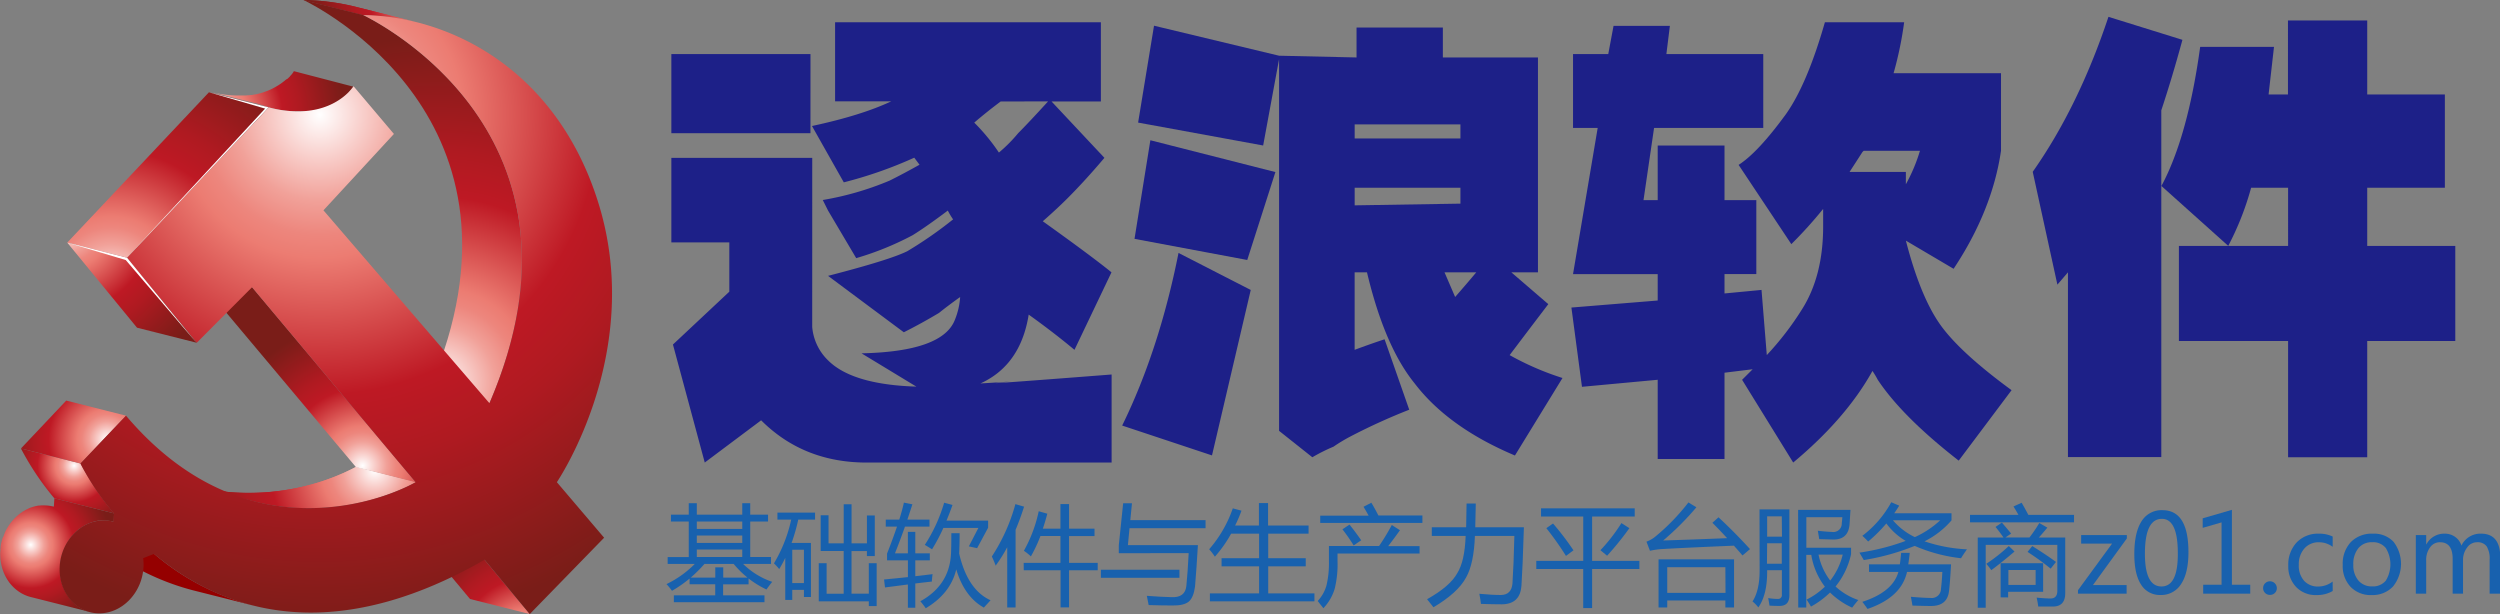 <svg xmlns="http://www.w3.org/2000/svg" xmlns:xlink="http://www.w3.org/1999/xlink" viewBox="0 0 785.73 193.01"><rect x="0" y="0" width="785.73" height="193.01" fill="#808080" stroke="none"/><defs><style>.cls-1{fill:#1d2088;}.cls-2{fill:#1861ae;}.cls-3{fill:url(#radial-gradient);}.cls-4{fill:url(#radial-gradient-3);}.cls-5{fill:url(#radial-gradient-4);}.cls-6{fill:url(#radial-gradient-5);}.cls-7{fill:url(#radial-gradient-6);}.cls-8{fill:url(#radial-gradient-7);}.cls-9{fill:url(#radial-gradient-8);}.cls-10{fill:url(#radial-gradient-9);}.cls-11{fill:#950000;}.cls-12{fill:url(#radial-gradient-10);}.cls-13{fill:url(#radial-gradient-12);}.cls-14{fill:url(#radial-gradient-13);}.cls-15{fill:url(#radial-gradient-14);}.cls-16{fill:url(#radial-gradient-15);}.cls-17{fill:url(#radial-gradient-16);}.cls-18{fill:#fff;}</style><radialGradient id="radial-gradient" cx="83.4" cy="491.28" r="1.22" gradientTransform="matrix(36.34, 0, 0, -36.34, -2893.09, 17851.05)" gradientUnits="userSpaceOnUse"><stop offset="0" stop-color="#fff"/><stop offset="0.08" stop-color="#f8ccc8"/><stop offset="0.15" stop-color="#f1a199"/><stop offset="0.21" stop-color="#ed867d"/><stop offset="0.25" stop-color="#ec7c72"/><stop offset="0.49" stop-color="#be1924"/><stop offset="0.61" stop-color="#af1a21"/><stop offset="0.84" stop-color="#861c1a"/><stop offset="0.91" stop-color="#7a1d18"/><stop offset="1" stop-color="#7a1d18"/></radialGradient><radialGradient id="radial-gradient-3" cx="82.52" cy="491.22" r="1.23" gradientTransform="matrix(37.35, 0, 0, -37.35, -3015.78, 18383.24)" xlink:href="#radial-gradient"/><radialGradient id="radial-gradient-4" cx="85.28" cy="489.81" r="1.23" gradientTransform="matrix(33.4, 0, 0, -33.4, -2682.86, 16561.48)" xlink:href="#radial-gradient"/><radialGradient id="radial-gradient-5" cx="76.89" cy="492.13" r="1.23" gradientTransform="matrix(54.12, 0, 0, -54.12, -4043.17, 26778.9)" xlink:href="#radial-gradient"/><radialGradient id="radial-gradient-6" cx="76.89" cy="492.12" r="1.23" gradientTransform="matrix(54.12, 0, 0, -54.12, -4043.18, 26780.02)" xlink:href="#radial-gradient"/><radialGradient id="radial-gradient-7" cx="76.89" cy="492.13" r="1.23" gradientTransform="matrix(54.12, 0, 0, -54.12, -4043.59, 26781.82)" xlink:href="#radial-gradient"/><radialGradient id="radial-gradient-8" cx="71.13" cy="493.62" r="1.23" gradientTransform="matrix(97.09, 0, 0, -97.09, -6768.29, 48046.02)" xlink:href="#radial-gradient"/><radialGradient id="radial-gradient-9" cx="81.22" cy="491.04" r="1.23" gradientTransform="matrix(40.64, 0, 0, -40.64, -3186.8, 20102.17)" xlink:href="#radial-gradient"/><radialGradient id="radial-gradient-10" cx="99.92" cy="486.17" r="1.23" gradientTransform="matrix(19.13, 0, 0, -19.13, -1888.18, 9446.72)" xlink:href="#radial-gradient"/><radialGradient id="radial-gradient-12" cx="86.52" cy="489.65" r="1.23" gradientTransform="matrix(30.5, 0, 0, -30.5, -2605.2, 15072.44)" xlink:href="#radial-gradient"/><radialGradient id="radial-gradient-13" cx="94.24" cy="487.39" r="1.23" gradientTransform="matrix(22.62, 0, 0, -22.62, -2122.07, 11195.92)" xlink:href="#radial-gradient"/><radialGradient id="radial-gradient-14" cx="68.63" cy="494.32" r="1.23" gradientTransform="matrix(146.25, 0, 0, -146.25, -9936.71, 72330.11)" xlink:href="#radial-gradient"/><radialGradient id="radial-gradient-15" cx="73.57" cy="493.05" r="1.23" gradientTransform="matrix(70.97, 0, 0, -70.97, -5186.34, 35081.71)" xlink:href="#radial-gradient"/><radialGradient id="radial-gradient-16" cx="79.11" cy="491.78" r="1.22" gradientTransform="matrix(45.12, 0, 0, -45.12, -3548.74, 22259.82)" xlink:href="#radial-gradient"/></defs><title>资源 1</title><g id="图层_2" data-name="图层 2"><g id="z01"><g id="css4"><path class="cls-1" d="M254.72,41.86H211V17h43.73Zm.55,60.89a16.51,16.51,0,0,0,5,10.52q8.3,8.3,31.55,8.3,8.3-.55,26-1.66-18.27,1.66,31.55-2.21v27.68H272.43q-19.92,0-33.21-13.28L221.5,145.37l-10-37.09,17.72-16.61V76.18H211V49.61h44.28Zm15.5,8.3q25.45-.55,29.34-10.52a22.94,22.94,0,0,0,1.66-7.19q-3.88,2.78-6.64,5-5.54,3.32-11.07,6.09L260.25,86.7q19.37-5,24.91-7.75a127.12,127.12,0,0,0,14.39-10,24.3,24.3,0,0,1-1.66-2.77q-6.64,5-11.07,7.75a93.15,93.15,0,0,1-17.72,7.2l-8.85-14.95-1.66-3.32a94.78,94.78,0,0,0,21-6.09q4.43-2.21,9.41-5l-1.66-2.21a132,132,0,0,1-22.14,7.75l-10-17.71q15.49-3.32,24.91-7.75H262.46V7H346V31.9h-15.5l16.61,17.71q-6.09,7.2-11.62,12.73-3.32,3.32-7.75,7.2,15.49,11.08,21.59,16.05l-11.63,24.36q-6.64-5.53-14.39-11.07-3.88,24.36-31.55,24.91ZM314.5,31.9q-4.44,3.32-8.3,6.64a62.09,62.09,0,0,1,7.75,9.41A47.1,47.1,0,0,0,320,41.86q3.32-3.32,9.41-10Z"/><path class="cls-1" d="M352.69,133.75Q364.32,110,370.4,79.5L393.1,91.13l-12.18,52Zm8.86-89.67,39.3,10L392,81.71l-35.43-6.64Zm112.92,67.53a88.9,88.9,0,0,0,16.61,7.19l-14.95,24.36q-21-8.86-31.55-22.7-9.42-11.62-14.95-34.87h-3.88v24.36q4.43-1.66,9.41-3.32l7.75,22.14a189.2,189.2,0,0,0-18.27,8.3,52.74,52.74,0,0,0-5.54,3.32,55,55,0,0,0-6.64,3.32L402,135.41V18.61l-5,27.12-39.3-7.2,5-30.45L402,17.51l24.35.55V8.65h27.13v9.41h29.89V85.59H475l11.62,10Q479.45,105,474.47,111.61ZM425.76,43.52H459V39.09H425.76ZM459,64V59H425.76v5.54Zm-1.66,29.34q3.87-4.43,6.64-7.75H454Z"/><path class="cls-1" d="M494.39,40.2V17h11.07l1.66-8.86h17.71L523.73,17h30.45V40.2H519.86l-3.32,22.7H521V45.74h21V62.89h10V86.14H542v6.09l11.63-1.11,1.66,20.48a93.89,93.89,0,0,0,11.07-14.39Q573,86.71,573,71.2V65.66a135.08,135.08,0,0,1-10,11.07L546.43,51.82q6.09-3.87,14.95-16.05Q568,26.37,573.55,7h24.91A114.24,114.24,0,0,1,595.14,23h33.76V47.4Q626.13,66.22,614,84.48L599,75.63q4.43,17.16,10.52,26t22.7,21l-16.61,22.14Q597.9,131,590.16,119.36a28,28,0,0,0-1.66-2.77q-8.3,14.94-24.91,28.78l-16.06-26,3.32-3.32L542,117.14v27.12H521V119.36l-23.8,2.21-3.32-24.91L521,94.45v-8.3H494.39l7.75-45.94Zm91.34,7.2-.55.55q3.32-5-3.88,6.09H599v3.87a52.82,52.82,0,0,0,4.43-10.52Z"/><path class="cls-1" d="M685.92,12.52q-3.32,12.18-6.64,22.14v109H649.94V85.59l-3.32,3.87L638.87,54q14.39-20.47,23.8-48.71Zm-1.11,94.65V77.29h34.32V59H707.51a90.32,90.32,0,0,1-7.19,18.27l-21-18.82q8.3-15.49,12.18-43.73H714.7L713,29.68h6.09V6.43H744V29.68H768.4V59H744V77.29h27.68v29.89H744v36.53H719.13V107.18Z"/></g><g id="css3"><path class="cls-2" d="M242.7,182.87q-1.1,1.37-1.8,2.4a29.39,29.39,0,0,1-5.63-3.46v1.83h-8v3.46h13v2.17H211.79V187.1h13v-3.46h-8.06v-1.81a37.37,37.37,0,0,1-5.53,3.85,21.73,21.73,0,0,0-1.73-2.1,31.78,31.78,0,0,0,8.88-6.33h-8.51v-2.17h6.63V163.91h-5.6v-2.16h5.6v-3.6H219v3.6h14.29v-3.6h2.5v3.6h5.6v2.16h-5.6v11.16h6.53v2.17h-8.76A24.09,24.09,0,0,0,242.7,182.87Zm-17.89-4.56h2.5v3.23h7.63a30,30,0,0,1-4.35-4.3h-9.18a43.73,43.73,0,0,1-4.33,4.3h7.73ZM219,166.24h14.29v-2.33H219Zm0,4.4h14.29v-2.33H219Zm0,4.43h14.29v-2.36H219Z"/><path class="cls-2" d="M243.24,177.07a45.52,45.52,0,0,0,5.43-13.76h-4.33v-2.2h11.83v2.2h-5.28a59.1,59.1,0,0,1-2.1,7.33h6.08v17h-2.2V185.4H249v3.16h-2.2V175.35q-.88,1.83-1.9,3.51A15.35,15.35,0,0,0,243.24,177.07Zm9.43-4.3H249v10.49h3.67Zm19.79,2v-1.57h-4.83v13.39h5.43V177h2.47v13.49h-2.47V189H257.33V177h2.47v9.6h5.36V173.17h-7.23V161.94h2.47v8.83h4.77V158.48h2.47v12.29h4.83V162h2.47v12.76Z"/><path class="cls-2" d="M281.28,173.9h4.06v-6.73h2.33v6.73h4.56v2.2h-4.56v5q2.79-.32,5.43-.65c-.11.84-.19,1.62-.23,2.33q-2.47.27-5.2.6V191h-2.33V183.7l-7.19.93-.3-2.5q3.87-.37,7.5-.75V176.1h-6.56V174q1.85-4.7,3.13-8.5h-3.53v-2.2h4.25q.93-3,1.45-5.33l2.67.53q-.78,2.43-1.58,4.8h6.95v2.2h-7.7Q282.9,169.84,281.28,173.9ZM299,167.57h2.6q0,3.46-.14,6.4,2.62,11.39,9.86,14.69l-2.1,2.3q-6.07-3.36-8.68-12-1.78,7.55-9.58,12.21c-.51-.73-1.08-1.47-1.7-2.2q9.1-5,9.63-14.86Q299,172.07,299,167.57Zm-8.33,3.67A49.85,49.85,0,0,0,296.74,158l2.63.7q-.92,2.6-1.9,4.93h13.09v2.23l-3.46,6.43-2.6-.57,3-5.8h-11a59.32,59.32,0,0,1-3.57,6.73Q291.94,172,290.64,171.24Z"/><path class="cls-2" d="M311.73,174.9a57.89,57.89,0,0,0,7.4-16.46l2.73.8q-1.23,3.88-2.67,7.28v24.4h-2.63V172a49.5,49.5,0,0,1-3.63,5.78A28.82,28.82,0,0,0,311.73,174.9Zm10,2h11.56v-8.43H327a45.07,45.07,0,0,1-3,6.4,16.24,16.24,0,0,0-2.2-1.76,44,44,0,0,0,4.66-12.43l2.7.77q-.65,2.48-1.4,4.7h5.53v-7.73H336v7.73h8v2.33h-8v8.43H345v2.33H336v11.66h-2.67V179.24H321.76Z"/><path class="cls-2" d="M346,179.07h24.69v2.53H346Zm5.63-5.2v-2.53L353,158.18h2.77l-.52,5.3H378.9V166H355l-.51,5.33h22q-.4,7-.9,13-.47,3.53-2,4.77t-5,1.2q-3.28,0-7.58-.13-.2-1.13-.57-2.9,5.07.37,7.56.4,4.46.3,4.86-3.5.44-4.43.73-10.33Z"/><path class="cls-2" d="M380.26,186.5h15.46V178H383.93v-2.57h11.79v-7.7h-8.79a39.83,39.83,0,0,1-5.1,7.23,18.53,18.53,0,0,0-1.8-2.33,38.77,38.77,0,0,0,7.43-12.86l2.73.73q-.88,2.43-2,4.66h7.48v-7.06h2.87v7.06h12.73v2.57H398.59v7.7h11.79V178H398.59v8.5h14.53V189H380.26Z"/><path class="cls-2" d="M417.67,171.61h15.76q2.25-3.31,4-6.6l2.57,1.63q-1.76,2.48-3.7,5h9.86v2.33H420.37v2.33a31.91,31.91,0,0,1-.9,8.79,15.24,15.24,0,0,1-3.53,6.06q-.87-1.07-1.8-2.26a11.8,11.8,0,0,0,2.77-4.93,30.17,30.17,0,0,0,.76-7.66Zm-2.73-9.53h15.21q-.73-1.37-1.61-2.8L431,158q1.08,1.77,2.21,4h13.84v2.36H414.94Zm7,4.26,2.2-1.47q2.07,2.6,3.67,4.93l-2.36,1.63A55.11,55.11,0,0,0,421.9,166.34Z"/><path class="cls-2" d="M450,165.71h10.8q.1-3.67.13-7.46h2.9q-.07,3.53-.17,7.46h15.29q-.4,13-.77,18.42-.43,5.73-6.13,5.8-2.73,0-6.6-.13c-.09-.87-.26-1.92-.5-3.17h.1q4.33.4,6.73.37,3.23-.07,3.57-3.56.4-6,.6-15H463.55q-.3,8.68-2.77,13.06-2.63,4.86-10.26,9.36-.93-1.2-2-2.53,7.23-4.06,9.49-8.19,2.35-3.75,2.63-11.69H450Z"/><path class="cls-2" d="M482.84,176.27h14.76V162.34H484.33v-2.57h29.45v2.57H500.39v13.93h14.86v2.56H500.39V191.1h-2.8V178.83H482.84ZM486,166l2.1-1.47a87.46,87.46,0,0,1,6.43,8.43l-2.36,1.76A93.56,93.56,0,0,0,486,166Zm17,6.93a54.48,54.48,0,0,0,6.6-8.53l2.5,1.6a93.76,93.76,0,0,1-7,8.66Z"/><path class="cls-2" d="M540.11,162.58q5.23,4.86,9.9,10l-2.36,2q-1.33-1.56-2.7-3.08-15,.63-22.85,1.08a22.49,22.49,0,0,0-3.53.53l-1.1-2.87a9.69,9.69,0,0,0,2.76-1.57,66.58,66.58,0,0,0,10.43-10.76l2.5,1.53a88.88,88.88,0,0,1-10.43,10.43q10.21-.32,20.09-.73-2.28-2.48-4.63-4.83ZM545,175.8v15.13h-2.73v-2.2H524v2.2h-2.73V175.8Zm-2.73,2.47H524v8.06h18.32Z"/><path class="cls-2" d="M553,160.11h9.39v27q0,3.33-3.1,3.33-1.7,0-3.16-.1-.14-1-.4-2.37a19.27,19.27,0,0,0,2.93.27,1.21,1.21,0,0,0,1.37-1.37v-7.66H555.4q.1,7.66-2.77,11.69a11.2,11.2,0,0,0-1.83-1.87q2.23-3.43,2.23-9.73Zm7,2.17H555.4v6.4h4.66Zm-4.66,14.89h4.66v-6.43H555.4Zm9.79-16.92h16.46q-.17,2.7-.27,4.26-.27,5.16-5.26,5.06l-4.3-.13q-.2-1.3-.43-2.63,2.47.3,4.43.37a2.66,2.66,0,0,0,3.1-2.73q.1-.87.17-1.9H567.72v9.6h14.06v2a24.35,24.35,0,0,1-4.88,10.18,19.93,19.93,0,0,0,7.15,4.25q-1.13,1.33-1.93,2.4a24.18,24.18,0,0,1-6.95-4.76,27.75,27.75,0,0,1-6,4.43q-.63-1.1-1.37-2.2a23.17,23.17,0,0,0,5.75-4.06,22.31,22.31,0,0,1-4.28-10h-1.57v16.56h-2.53Zm14,14.06h-7.58a19.7,19.7,0,0,0,3.68,8.16A21.07,21.07,0,0,0,579.15,174.3Z"/><path class="cls-2" d="M594.41,157.85l2.5,1.07q-.75,1.23-1.57,2.4h18v2.23a27,27,0,0,1-8.48,6.58,48.06,48.06,0,0,0,13.34,2.52q-1.07,1.5-1.87,2.8a50.44,50.44,0,0,1-14.56-3.88,73.21,73.21,0,0,1-16,4.45q-.57-1-1.37-2.33A71.13,71.13,0,0,0,598.94,170a20.51,20.51,0,0,1-6.08-5.48,46.13,46.13,0,0,1-5.71,5.68q-1-1.07-1.83-1.8A33.16,33.16,0,0,0,594.41,157.85Zm-7,19.52h9.7q.23-1.62.4-3.6h2.7q-.21,2-.45,3.6H613.2q-.33,6-.63,8.36-.53,4.7-5.6,4.73-2,0-5.9-.13-.2-1.23-.5-2.76,3.83.33,6.33.37a2.88,2.88,0,0,0,3.13-2.86q.3-2.5.43-5.33H599.36q-1.77,8-12.41,11.63-.77-1.1-1.63-2.23,9.56-3.1,11.33-9.39h-9.23Zm22.39-13.86H594.92a20.85,20.85,0,0,0,6.9,5.3A29.16,29.16,0,0,0,609.8,163.51Z"/><path class="cls-2" d="M619.16,161.81h15.21q-.64-1.18-1.55-2.63l2.57-1.17q1,1.72,2.1,3.8h14.36v2.36H619.16Zm2.43,7.13h8.09q-1.15-1.68-2.5-3.33l2-1.37q1.6,1.87,2.9,3.46l-1.8,1.23h7.56a43.31,43.31,0,0,0,3.1-4.56l2.53,1.47q-1.58,1.88-2.67,3.1h8.29V186.4q0,4.2-3.83,4.23-2.07,0-4.66,0a25.4,25.4,0,0,0-.5-2.8q2.63.26,4.33.27,2.17,0,2.17-2.4V171.24H624.09V191h-2.5Zm9.76,2.67,1.8,1.73q-3.9,3.33-7.3,5.86a22.5,22.5,0,0,0-1.57-2A53.34,53.34,0,0,0,631.35,171.61Zm-2.57,16.13V177h13.36v9h-11v1.77Zm11-3.9v-4.7h-8.56v4.7Zm-2.53-10.39,1.47-1.83q4.94,3.1,7.46,5l-1.67,2.1A84.84,84.84,0,0,0,637.22,173.44Z"/><path class="cls-2" d="M668.38,186.58H653.09V185.5l10.71-14.64h-9.71v-2.7h14.36v1.07L657.8,183.88h10.58Z"/><path class="cls-2" d="M670.8,174.19q0-6.83,2.26-10.34a7.34,7.34,0,0,1,6.56-3.51q8.19,0,8.19,13.22,0,6.53-2.31,10A7.35,7.35,0,0,1,679,187a6.88,6.88,0,0,1-6.09-3.28Q670.8,180.45,670.8,174.19Zm3.33-.15q0,10.28,5.21,10.28t5.13-10.44q0-10.81-5-10.81Q674.13,163.06,674.13,174Z"/><path class="cls-2" d="M707.23,186.58H692.44v-2.81h5.78V164.18l-5.93,1.72v-3l9.18-2.66v23.54h5.76Z"/><path class="cls-2" d="M711.28,184.86a2.06,2.06,0,0,1,.61-1.52,2.16,2.16,0,0,1,3.7,1.52,2,2,0,0,1-.61,1.49,2.11,2.11,0,0,1-1.57.62,2.1,2.1,0,0,1-2.13-2.12Z"/><path class="cls-2" d="M733.15,185.75a9.75,9.75,0,0,1-5.1,1.27,8.44,8.44,0,0,1-6.43-2.57,9.27,9.27,0,0,1-2.43-6.65,10.19,10.19,0,0,1,2.62-7.3,9.21,9.21,0,0,1,7-2.77,9.59,9.59,0,0,1,4.33.9v3.23a7.14,7.14,0,0,0-4.33-1.43,5.86,5.86,0,0,0-4.55,1.94,7.41,7.41,0,0,0-1.76,5.17,7.08,7.08,0,0,0,1.66,5,5.79,5.79,0,0,0,4.47,1.8,7.42,7.42,0,0,0,4.5-1.57Z"/><path class="cls-2" d="M736.3,177.57a9.94,9.94,0,0,1,2.55-7.2,9.16,9.16,0,0,1,6.91-2.64,8.43,8.43,0,0,1,6.5,2.54,11.37,11.37,0,0,1-.16,14.07,8.8,8.8,0,0,1-6.75,2.68,8.67,8.67,0,0,1-6.6-2.6A9.54,9.54,0,0,1,736.3,177.57Zm3.33-.1a7.33,7.33,0,0,0,1.61,5,5.46,5.46,0,0,0,4.32,1.83,5.18,5.18,0,0,0,4.26-1.79,9.79,9.79,0,0,0,0-10.3,5.18,5.18,0,0,0-4.26-1.8,5.38,5.38,0,0,0-4.34,1.88A7.75,7.75,0,0,0,739.63,177.47Z"/><path class="cls-2" d="M785.73,186.58h-3.26V176a7.52,7.52,0,0,0-.93-4.29,3.53,3.53,0,0,0-3.07-1.29,3.78,3.78,0,0,0-3.08,1.68,6.37,6.37,0,0,0-1.28,4v10.49h-3.26V175.67q0-5.25-4-5.25a3.73,3.73,0,0,0-3.09,1.6,6.51,6.51,0,0,0-1.23,4.08v10.48h-3.26V168.16h3.26v2.92h.07a6.28,6.28,0,0,1,5.75-3.35,5.45,5.45,0,0,1,3.26,1,5.23,5.23,0,0,1,2,2.75,6.59,6.59,0,0,1,6.13-3.76q6.08,0,6.08,7.5Z"/></g><g id="ico"><path class="cls-3" d="M114.18,4.74,95.4,0a73.08,73.08,0,0,1,16.82,2.24L131,7a73.22,73.22,0,0,0-16.82-2.24"/><path class="cls-3" d="M112.22,2.24,131,7a73.22,73.22,0,0,0-16.82-2.24L95.4,0A73.08,73.08,0,0,1,112.22,2.24Z"/><path class="cls-4" d="M110,28.52l0,0,.25-.28.08-.09.14-.17.08-.1.1-.13.08-.1.08-.1.07-.09.05-.07,0,0,0,0,.07-.1,0,0,0-.07L92.34,22.36l0,.07,0,0-.08.11,0,0-.08.1,0,.06-.1.13-.05.07-.14.17,0,.06-.2.23,0,0c-.16.18-.34.38-.55.59l0,.05-.27.27-.1.09-.25.24-.17.16L89.9,25l-.21.18-.19.16-.26.21-.17.13-.46.35-.15.11-.34.24-.2.13-.33.22-.23.14-.33.2-.26.15-.35.2-.2.11-.4.21-.23.12-.41.2-.24.11-.51.22-.17.07-.71.27-.18.06L82.8,29l-.27.09-.52.15-.3.09-.55.14-.28.07-.72.16-.14,0-.89.16-.27,0-.67.09-.34,0-.64.06-.36,0-.69,0-.33,0-1,0a34.53,34.53,0,0,1-8.6-1.12l1.88.48.94.24,1.62.41.46.11,1.67.42.43.11,1,.26,1.35.34,1.35.34.53.13.37.09,2.26.57.19,0,.25.06L85,33.88A34.53,34.53,0,0,0,93.6,35l1,0L95,35l.69,0,.37,0,.63-.06.35,0,.66-.09.27,0,.89-.16.15,0,.71-.16.29-.07.54-.14.3-.08.51-.15.28-.09.55-.19.19-.07.7-.27.18-.08.49-.21.24-.11.41-.19.24-.12.39-.2.22-.12.07,0,.26-.15.27-.15.33-.2.24-.15.34-.22.19-.13.4-.28.1-.07.46-.35.1-.08.33-.26.15-.13.25-.21.16-.15.17-.15,0,0,.23-.22.12-.12.22-.22.1-.1Z"/><polygon class="cls-5" points="166.5 193 147.72 188.26 133.5 171.2 152.29 175.94 166.5 193"/><path class="cls-6" d="M80.37,157.65l-18.78-4.74a67.64,67.64,0,0,0,16.86,2,72,72,0,0,0,33.08-8l18.78,4.74a71.91,71.91,0,0,1-33.09,8,67.81,67.81,0,0,1-16.86-2"/><path class="cls-7" d="M130.31,151.73,111.53,147l.33-.19,18.78,4.75-.33.18"/><path class="cls-8" d="M80.37,157.65l-1.88-.47-.94-.24-1.88-.47L73.79,156l-.94-.24L71,155.28l-1.88-.47-.94-.24-1.88-.47-1.88-.48-.94-.24-1.88-.48a67.64,67.64,0,0,0,16.86,2c19.41-.07,32.71-7.74,33.41-8.15l18.78,4.75c-.7.4-14,8.08-33.41,8.15A67.81,67.81,0,0,1,80.37,157.65Z"/><path class="cls-9" d="M153.83,126.72,135.05,122C171.4,37.56,99.2,1.88,95.4,0l18.78,4.74C118,6.62,190.18,42.31,153.83,126.72Z"/><polygon class="cls-10" points="130.64 151.55 111.86 146.8 60.44 85.53 79.22 90.27 130.64 151.55"/><path class="cls-11" d="M79.44,190.27l-18.78-4.74a78,78,0,0,1-31-16.2l18.78,4.74a78.05,78.05,0,0,0,31,16.2"/><path class="cls-12" d="M35.87,161.36l-18.78-4.74A85.76,85.76,0,0,1,6.58,140.95l18.78,4.74a85.82,85.82,0,0,0,10.51,15.67"/><path class="cls-12" d="M35.87,161.36l-18.78-4.74A85.76,85.76,0,0,1,6.58,140.95l18.78,4.74A85.82,85.82,0,0,0,35.87,161.36Z"/><polygon class="cls-13" points="25.36 145.69 6.58 140.95 20.82 125.9 39.6 130.64 25.36 145.69"/><path class="cls-14" d="M35.87,161.36l-18.78-4.74-.16,2.59-.15,0a11.84,11.84,0,0,0-2.9-.36l-.75,0-.24,0-.5.05-.27,0-.46.08-.27.05-.47.11-.25.07-.54.16-.16.05-.69.25-.16.07L8.6,160l-.23.11-.43.22-.11.06-.12.07-.47.28-.2.13-.61.42,0,0-.62.48-.17.15-.42.37-.1.09-.1.1-.31.3-.2.21-.31.33-.18.2-.32.38-.15.18-.37.49-.07.09h0c-.15.21-.3.42-.44.64l-.11.17-.3.49-.14.24-.24.44-.13.26-.22.46-.08.17,0,.09-.15.37-.12.31-.14.38L.84,169l-.12.4-.09.31c0,.14-.07.27-.11.41l-.08.31-.09.43-.06.3c0,.15-.05.31-.08.47l0,.28c0,.17,0,.35-.06.52l0,.23c0,.26,0,.51-.05.77-.32,6.95,3.78,12.75,9.57,14.21l18.78,4.74c-5.79-1.46-9.9-7.26-9.57-14.21,0-.26,0-.51.05-.77l0-.26c0-.16,0-.33.06-.5l.05-.31c0-.15,0-.29.07-.44l.07-.32c0-.14.06-.28.09-.42l.08-.32c0-.13.07-.27.11-.4l.1-.32c0-.13.08-.26.12-.39l.11-.32.14-.37.13-.31.15-.37.12-.27.22-.46.14-.27.24-.44.14-.25.29-.47.12-.19c.14-.22.28-.43.43-.63l.1-.14.34-.45.17-.2.3-.36.19-.21.3-.32.21-.21.3-.3.21-.19.41-.36.19-.16.61-.47.05,0,.59-.4.21-.13.45-.27.24-.14.42-.21.24-.12.49-.22.18-.08.68-.25.18-.06.52-.16.26-.07.45-.11.28-.06.45-.08.28,0,.49-.05.24,0,.75,0a11.63,11.63,0,0,1,2.88.36l.17,0Z"/><path class="cls-15" d="M114.18,4.74c27.2.39,60.85,17.07,73.91,59.13,14.27,45.92-11.7,85.6-13.07,87.68L189.87,169,166.5,193l-14.21-17.07-1.07.6c-20.32,11.48-38,15.92-53.19,16-21.42.08-37.85-8.57-49.63-18.44L45,175.42a16.13,16.13,0,0,1,.11,2.69c-.38,8.07-6.59,14.63-13.86,14.66s-12.87-6.5-12.5-14.57,6.59-14.63,13.86-14.65a11.73,11.73,0,0,1,3,.4l.16-2.59a85.82,85.82,0,0,1-10.51-15.67L39.6,130.64c19.5,23,40.63,29.12,57.62,29.06,19.41-.07,32.71-7.75,33.41-8.15L79.22,90.27,61.84,107.73,39.91,81,84.46,33.74A35,35,0,0,0,93.6,35c12.31,0,17.26-7.5,17.52-7.9l12.69,15-22.15,24,52.17,60.63C190.18,42.31,118,6.62,114.18,4.74Z"/><polygon class="cls-16" points="39.91 80.99 21.13 76.25 65.67 29 84.46 33.74 39.91 80.99"/><polygon class="cls-17" points="61.84 107.73 43.06 102.99 21.13 76.25 39.91 80.99 61.84 107.73"/><polygon class="cls-18" points="65.67 29 83.32 34.13 39.91 80.99 84.46 33.74 65.67 29"/><polygon class="cls-18" points="21.13 76.25 39.52 81.73 61.75 107.74 39.91 80.99 21.13 76.25"/></g></g></g></svg>